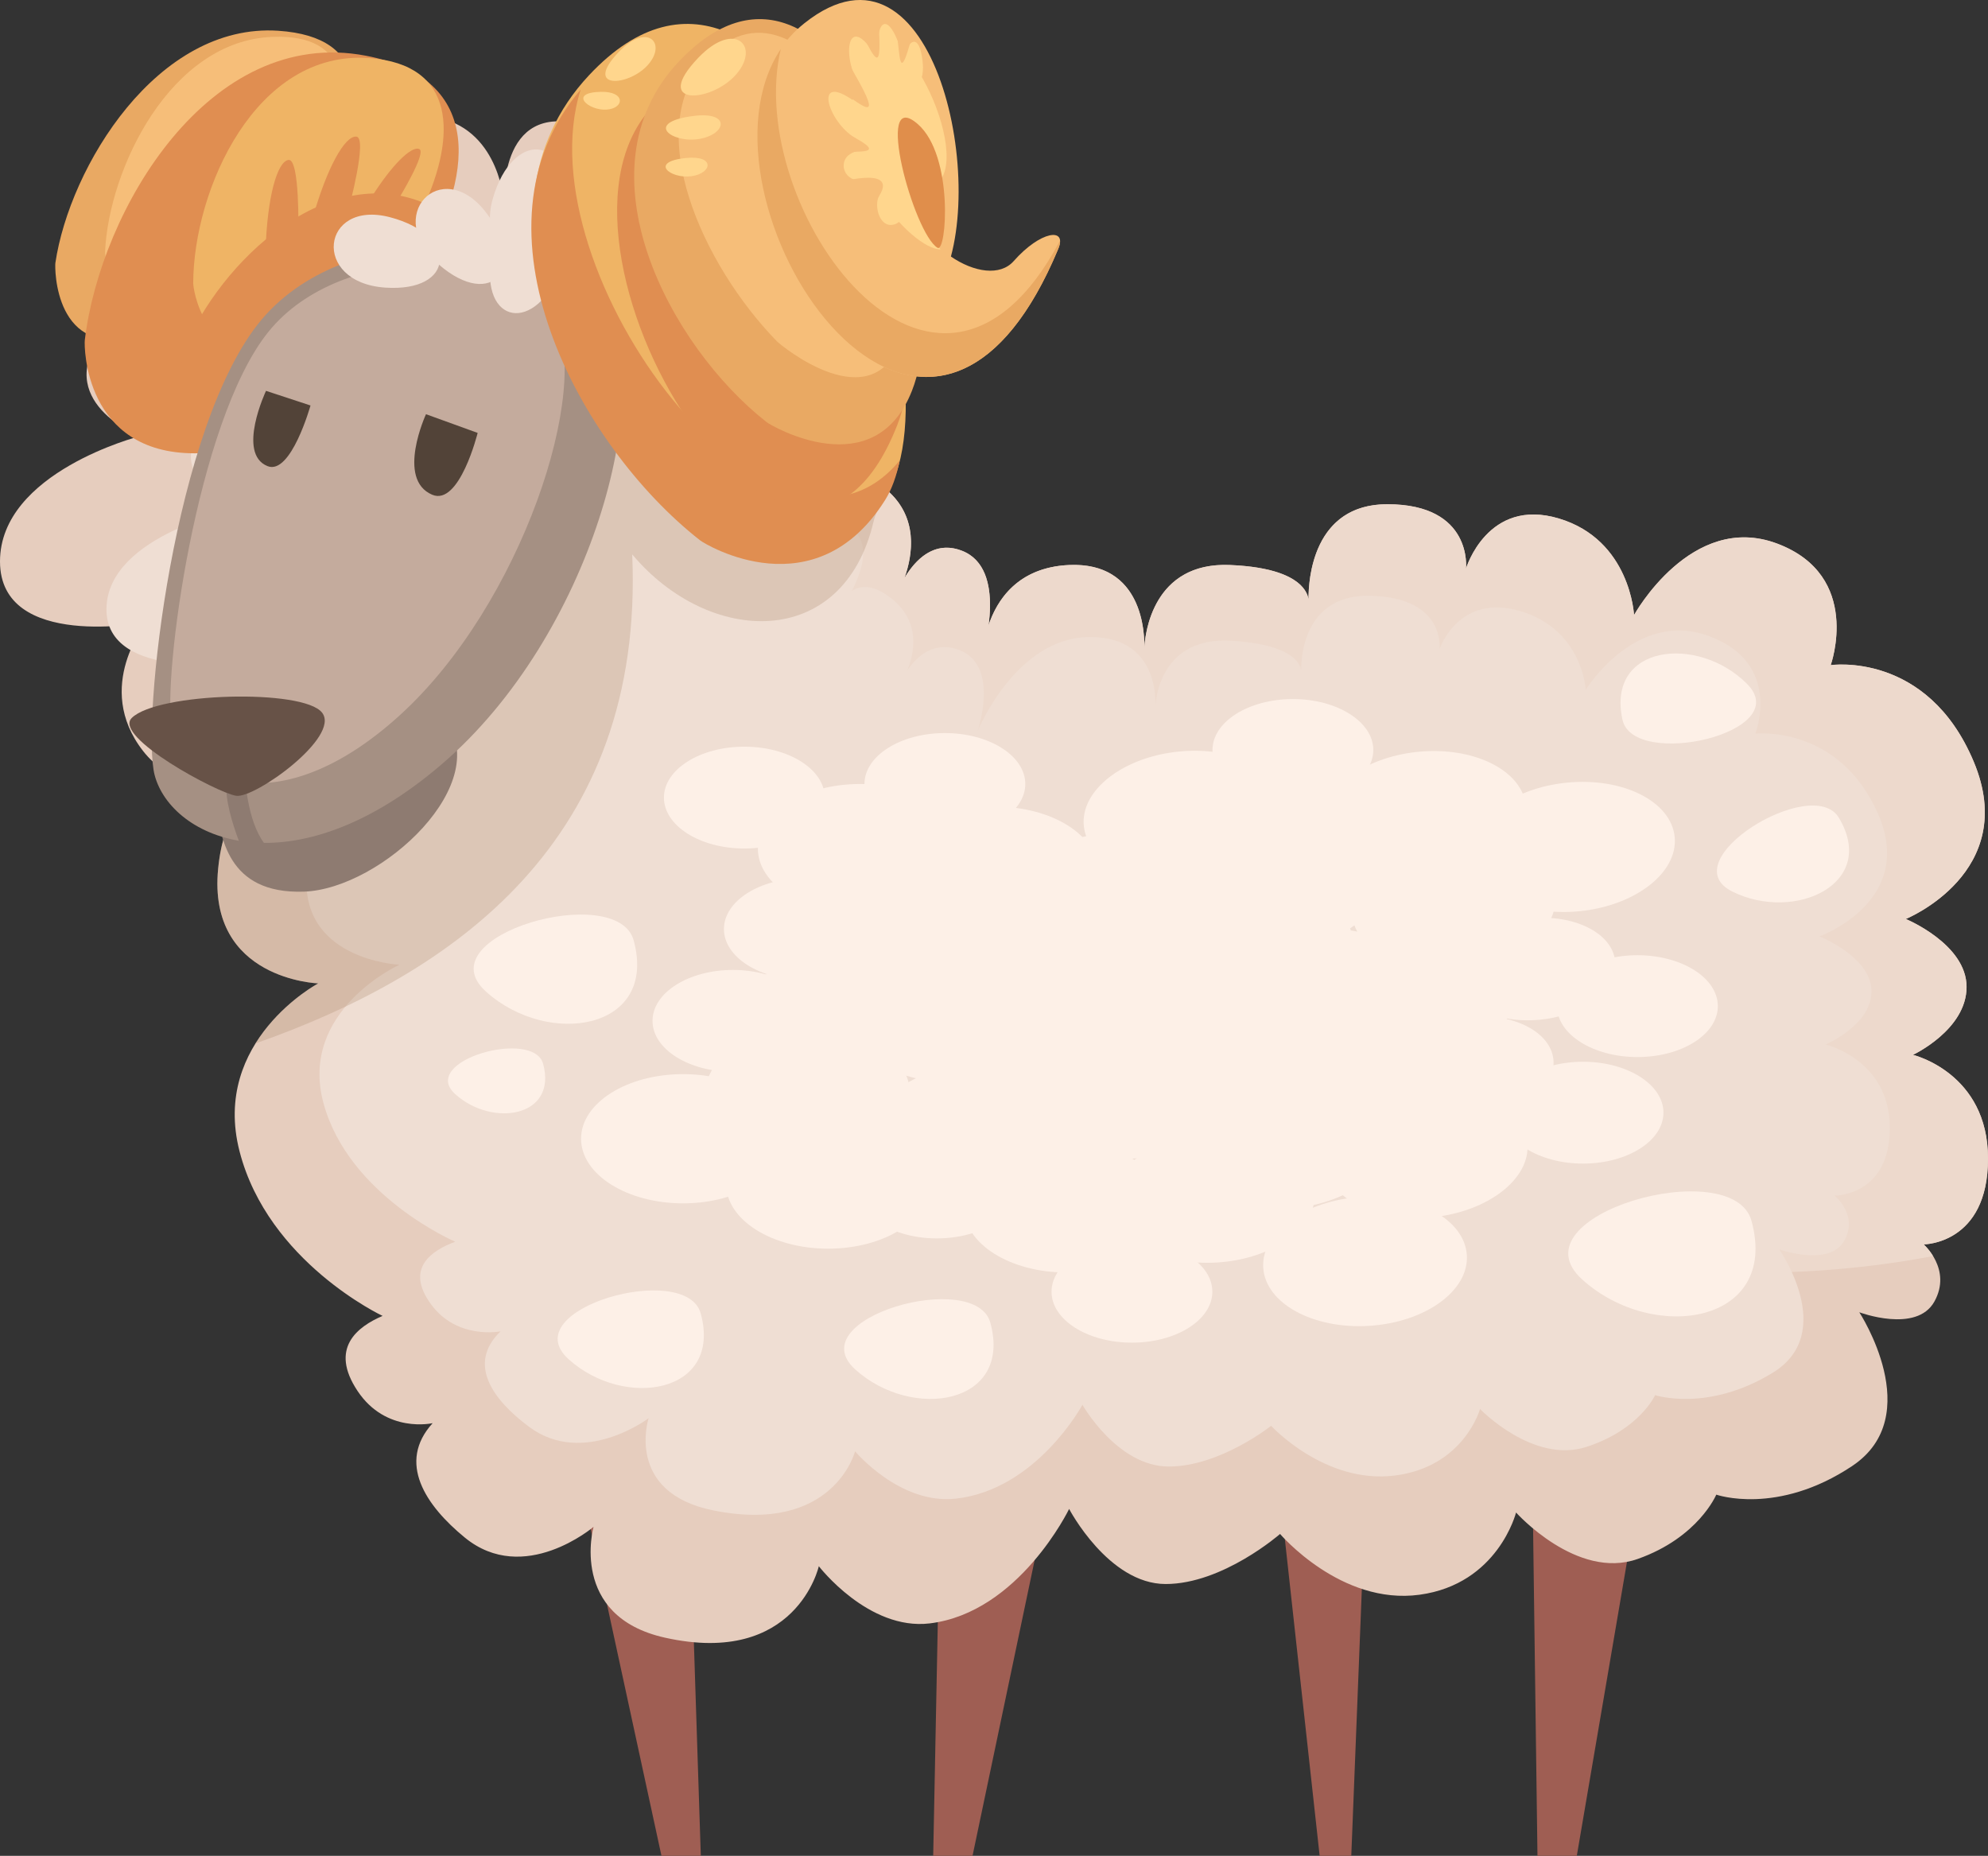 <?xml version="1.0" encoding="utf-8"?>
<!-- Generator: Adobe Illustrator 15.0.0, SVG Export Plug-In . SVG Version: 6.00 Build 0)  -->
<!DOCTYPE svg PUBLIC "-//W3C//DTD SVG 1.1//EN" "http://www.w3.org/Graphics/SVG/1.1/DTD/svg11.dtd">
<svg version="1.1" id="Layer_1" xmlns="http://www.w3.org/2000/svg" xmlns:xlink="http://www.w3.org/1999/xlink" x="0px" y="0px"
	 width="151.823px" height="141.728px" viewBox="0 0 151.823 141.728" enable-background="new 0 0 151.823 141.728"
	 xml:space="preserve">
<rect x="0" y="0" width="151.823" height="141.728" fill="#333333" stroke="none"/>
<g>
	<g>
		<polygon fill="#9F5E53" points="50.516,141.728 53.521,141.728 52.428,108.141 43.417,108.96 		"/>
		<polygon fill="#9F5E53" points="71.268,141.728 74.272,141.728 81.098,109.232 71.894,110.023 		"/>
		<polygon fill="#9F5E53" points="100.781,141.728 103.197,141.728 104.516,108.414 97.211,109.228 		"/>
		<polygon fill="#9F5E53" points="117.416,141.728 120.42,141.728 126.153,108.141 116.977,108.96 		"/>
		<path fill="#E6CDBE" d="M70.998,123.979c-4.681,0.56-8.465-4.37-8.465-4.37s-1.706,7.691-11.743,5.461
			c-7.373-1.639-5.461-8.465-5.461-8.465s-5.307,4.522-9.83,0.82c-3.003-2.458-5.189-5.736-2.458-8.739c0,0-3.55,0.819-5.734-2.457
			c-2.184-3.277,0.001-4.916,1.912-5.734c0,0-8.739-4.095-10.923-12.561S24.304,75.1,24.304,75.1s-8.465-0.273-7.646-8.738
			c0.819-8.466,7.099-6.553,7.099-6.553s-9.011,2.457-12.833-2.459c-3.822-4.914,0.273-9.829,0.273-9.829S0,49.703,0,42.878
			c0-6.825,10.649-9.558,10.649-9.558s-6.826-2.729-2.729-7.917c4.096-5.189,12.288-1.367,12.288-1.367s-5.734-6.279,0.819-10.103
			c6.553-3.824,6.826,2.73,6.826,2.73s1.091-8.736,5.734-7.645s4.916,6.553,4.916,6.553s-0.546-7.919,6.008-6.008
			c6.553,1.913,3.822,9.831,3.822,9.831s6.829-4.369,10.377,3.55c3.549,7.918-1.367,8.464-1.367,8.464s5.461-2.457,7.373,0
			c1.913,2.457-1.91,8.191-1.91,8.191s1.093-5.46,4.916-2.184c3.823,3.277,0.546,8.466,0.546,8.466s1.639-5.19,5.188-3.824
			c3.549,1.367,1.639,7.646,1.639,7.646s0.274-6.279,6.553-6.554c6.28-0.273,5.734,6.554,5.734,6.554s0-6.827,6.553-6.554
			c6.555,0.274,6.008,3.003,6.008,3.003s-0.547-7.645,6.008-7.645c6.553,0,6.007,4.916,6.007,4.916s1.639-5.464,7.1-3.825
			c5.46,1.639,5.734,7.373,5.734,7.373s4.37-7.918,10.923-5.461c6.553,2.458,4.096,9.285,4.096,9.285s7.371-1.092,10.922,7.373
			c3.55,8.463-5.188,12.014-5.188,12.014s4.642,1.911,4.642,5.188s-4.096,5.188-4.096,5.188s5.734,1.366,5.734,7.919
			c0,6.554-4.915,6.554-4.915,6.554s2.184,1.911,0.819,4.369c-1.366,2.457-5.734,0.818-5.734,0.818s5.188,7.92-0.546,11.742
			c-5.734,3.822-10.377,2.185-10.377,2.185s-1.363,3.276-6.006,4.914c-4.645,1.639-9.285-3.549-9.285-3.549s-1.365,5.462-7.373,6.28
			c-6.008,0.819-10.649-4.642-10.649-4.642s-4.368,3.823-8.737,3.823s-7.373-5.734-7.373-5.734S77.824,123.161,70.998,123.979z"/>
		<g>
			<path fill="#EDD9CC" d="M99.197,89.787c16.521,7.164,33.637,8.963,48.428,6.139c-0.342-0.562-0.717-0.893-0.717-0.893
				s4.915,0,4.915-6.554c0-6.553-5.734-7.919-5.734-7.919s4.096-1.91,4.096-5.188s-4.642-5.188-4.642-5.188
				s8.737-3.551,5.188-12.014c-3.551-8.465-10.922-7.373-10.922-7.373s2.457-6.827-4.096-9.285
				c-6.553-2.457-10.923,5.461-10.923,5.461s-0.274-5.734-5.734-7.373c-5.461-1.639-7.1,3.825-7.1,3.825s0.546-4.916-6.007-4.916
				c-5.678,0-6.026,5.729-6.019,7.264c-0.122-0.759-0.967-2.412-5.997-2.622c-5.879-0.245-6.482,5.211-6.544,6.338
				c0.03-1.127-0.108-6.583-5.743-6.338c-3.967,0.173-5.535,2.741-6.153,4.61c0.266-1.964,0.225-4.831-2.039-5.703
				c-2.133-0.821-3.571,0.725-4.383,2.09c0.641-1.805,1.076-4.651-1.351-6.731c-1.551-1.329-2.646-1.212-3.408-0.613
				c0.801-1.814,1.43-4.075,0.403-5.395c-1.37-1.761-4.556-0.999-6.255-0.425c1.199-0.735,2.633-2.721,0.25-8.039
				c-1.304-2.911-3.052-4.158-4.741-4.575C46.976,44.487,66.023,75.4,99.197,89.787z"/>
		</g>
		<path fill="#EFDED3" d="M72.972,114.453c-4.261,0.46-7.67-3.617-7.67-3.617s-1.628,6.361-10.821,4.514
			c-6.791-1.366-4.949-7.04-4.949-7.04s-4.963,3.753-9.123,0.658c-2.767-2.059-4.765-4.801-2.183-7.293c0,0-3.32,0.667-5.318-2.078
			c-2-2.747,0.063-4.099,1.857-4.767c0,0-8.121-3.483-10.056-10.563c-1.934-7.078,5.794-10.59,5.794-10.59s-7.919-0.355-7.034-7.372
			c0.884-7.002,6.722-5.296,6.722-5.296s-8.458,1.862-11.978-2.291c-3.526-4.158,0.398-8.14,0.398-8.14S8.024,52.13,8.131,46.459
			c0.106-5.662,10.171-7.634,10.171-7.634s-6.374-2.443-2.445-6.609c3.912-4.148,11.5-0.758,11.5-0.758s-5.258-5.332,0.895-8.255
			c6.12-2.908,6.289,2.453,6.289,2.453s1.115-7.094,5.38-6.047c4.251,1.043,2.405,6.438,2.405,6.438s1.025-6.44,7-4.667
			c5.949,1.767,1.385,9.2,1.385,9.2s6.25-3.329,9.391,3.189c3.139,6.513-1.316,6.823-1.316,6.823s4.965-1.843,6.669,0.199
			c1.705,2.04-1.796,6.59-1.796,6.59s1.035-4.4,4.456-1.648c3.414,2.748,0.423,6.874,0.423,6.874s1.519-4.166,4.698-2.977
			c3.172,1.189,1.413,6.227,1.413,6.227s2.891-7.135,8.512-7.209c5.597-0.074,5.069,5.415,5.069,5.415s0.042-5.502,5.855-5.13
			c5.787,0.37,5.291,2.547,5.291,2.547s-0.442-6.141,5.322-5.982c5.736,0.159,5.24,4.068,5.24,4.068s1.453-4.321,6.205-2.885
			c4.736,1.432,4.959,5.997,4.959,5.997s3.8-6.191,9.443-4.091c5.621,2.092,3.508,7.443,3.508,7.443s6.313-0.714,9.34,6.046
			c3.026,6.756-4.438,9.434-4.438,9.434s3.972,1.586,3.971,4.187c-0.001,2.603-3.509,4.07-3.509,4.07s4.908,1.155,4.908,6.365
			c0,5.218-4.213,5.177-4.213,5.177s1.874,1.543,0.703,3.495c-1.175,1.953-4.934,0.613-4.934,0.613s4.461,6.369-0.482,9.408
			c-4.966,3.054-8.996,1.722-8.996,1.722s-1.193,2.638-5.246,3.951c-4.07,1.318-8.128-2.894-8.128-2.894s-1.22,4.427-6.524,5.084
			c-5.327,0.663-9.428-3.799-9.428-3.799s-3.916,3.115-7.826,3.109c-3.922-0.006-6.585-4.715-6.585-4.715
			S79.161,113.782,72.972,114.453z"/>
		<path opacity="0.3" fill="#AF8C74" enable-background="new    " d="M55.588,37.513c-3.223-2.522-6.402-6.18-8.797-10.323
			c-0.649-1.86-1.391-3.355-2.207-4.53c-1.866-4.7-2.54-9.694-1.112-14.196c-2.582,3.029-2.172,7.063-2.147,11.001
			c-9.8-2.153-24.917,17.75-24.917,17.75L15.884,60.15c1.233,0.244,2.484,0.298,3.622,0.254c-1.322,0.853-2.521,2.575-2.849,5.958
			c-0.819,8.465,7.646,8.738,7.646,8.738s-2.903,1.549-4.792,4.588c15.189-5.334,29.716-15.522,28.771-37.35
			c5.875,7,16.125,7.375,18.436-2.523c0.219-0.937,0.878-1.843,1.117-3.027C62.632,41.822,55.993,37.83,55.588,37.513z"/>
		<path fill="#E9A963" d="M4.229,20.081c1.094-7.364,7.792-18.345,17.023-17.732c14.123,0.94-1.577,20.635-10.659,23.279
			C4.137,27.513,4.178,20.438,4.229,20.081z"/>
		<path fill="#F6BE79" d="M8.024,19.231c0.28-6.298,4.966-16.128,12.795-16.416c11.977-0.437,0.467,17.517-6.952,20.534
			C8.593,25.498,8.012,19.536,8.024,19.231z"/>
		<path fill="#E08E51" d="M6.475,25.985c1.187-9.96,9.509-24.021,21.472-21.729C46.246,7.757,24.4,34.606,14.88,34.619
			C6.459,34.633,6.419,26.47,6.475,25.985z"/>
		<path fill="#EFB465" d="M14.755,21.635c0.021-7.17,4.771-17.84,13.454-17.2c13.282,0.976-0.015,21.843-6.773,22.637
			C15.458,27.776,14.756,21.984,14.755,21.635z"/>
		<path fill="#E08E51" d="M14.057,26.71c2.689-6.647,11.07-14.781,18.891-10.954c11.963,5.852-8.147,20.267-14.715,18.487
			C12.421,32.671,13.927,27.034,14.057,26.71z"/>
		<path fill="#8E7B71" d="M16.454,61.335c0.409,2.458,0.819,6.963,6.758,6.759c5.939-0.205,14.746-8.396,10.649-13.313
			C29.764,49.866,16.454,61.335,16.454,61.335z"/>
		<path fill="#A59083" d="M11.81,59.194c1.288,4.891,10.445,9.011,21.913-0.819c11.469-9.83,16.384-28.467,12.493-34.61
			c-3.891-6.145-19.456-7.373-26.214,0.614C13.243,32.365,10.786,55.303,11.81,59.194z"/>
		<path fill="#C4AB9D" d="M13.121,55.349c0.896,4.217,8.049,7.769,17.392-0.708c9.343-8.473,14.739-25.13,11.812-30.427
			c-2.928-5.297-16.257-5.768-21.819,1.118C14.944,32.217,12.409,51.992,13.121,55.349z"/>
		<path fill="#524338" d="M32.533,31.632l3.945,1.429c0,0-1.39,5.608-3.472,4.721C30.235,36.603,32.533,31.632,32.533,31.632z"/>
		<path fill="#524338" d="M20.315,29.849l3.398,1.117c0,0-1.494,5.346-3.281,4.632C18.052,34.647,20.315,29.849,20.315,29.849z"/>
		<g>
			<ellipse fill="#FDF0E7" cx="81.421" cy="92.244" rx="7.79" ry="4.934"/>
			<ellipse fill="#FDF0E7" cx="71.554" cy="90.687" rx="6.141" ry="3.889"/>
			<ellipse fill="#FDF0E7" cx="63.504" cy="76.665" rx="6.141" ry="3.89"/>
			<ellipse fill="#FDF0E7" cx="55.974" cy="77.963" rx="6.141" ry="3.889"/>
			<ellipse fill="#FDF0E7" cx="61.427" cy="70.952" rx="6.141" ry="3.889"/>
			<ellipse fill="#FDF0E7" cx="72.16" cy="59.874" rx="6.141" ry="3.89"/>
			<ellipse fill="#FDF0E7" cx="56.845" cy="60.912" rx="6.141" ry="3.889"/>
			<ellipse fill="#FDF0E7" cx="98.738" cy="57.277" rx="6.141" ry="3.89"/>
			<ellipse fill="#FDF0E7" cx="120.896" cy="84.974" rx="6.141" ry="3.889"/>
			<ellipse fill="#FDF0E7" cx="125.05" cy="76.838" rx="6.141" ry="3.889"/>
			<ellipse fill="#FDF0E7" cx="86.446" cy="98.649" rx="6.141" ry="3.889"/>
			<ellipse fill="#FDF0E7" cx="68.698" cy="71.212" rx="6.141" ry="3.889"/>
			<ellipse fill="#FDF0E7" cx="74.67" cy="86.272" rx="7.79" ry="4.934"/>
			<ellipse fill="#FDF0E7" cx="63.245" cy="90.427" rx="7.79" ry="4.934"/>
			<ellipse fill="#FDF0E7" cx="52.166" cy="86.965" rx="7.79" ry="4.934"/>
			<ellipse fill="#FDF0E7" cx="76.055" cy="66.539" rx="7.79" ry="4.934"/>
			<ellipse fill="#FDF0E7" cx="65.669" cy="64.808" rx="7.79" ry="4.934"/>
			<ellipse fill="#FDF0E7" cx="72.593" cy="77.703" rx="7.79" ry="4.934"/>
			<ellipse fill="#FDF0E7" cx="61.687" cy="83.416" rx="7.79" ry="4.934"/>
			
				<ellipse transform="matrix(0.098 0.995 -0.995 0.098 143.669 -33.879)" fill="#FDF0E7" cx="90.527" cy="62.33" rx="4.934" ry="7.791"/>
			
				<ellipse transform="matrix(0.098 0.995 -0.995 0.098 153.244 -43.287)" fill="#FDF0E7" cx="100.504" cy="62.904" rx="3.889" ry="6.14"/>
			
				<ellipse transform="matrix(0.098 0.995 -0.995 0.098 174.811 -40.755)" fill="#FDF0E7" cx="109.891" cy="76.07" rx="3.889" ry="6.141"/>
			
				<ellipse transform="matrix(0.098 0.995 -0.995 0.098 179.417 -49.92)" fill="#FDF0E7" cx="117.254" cy="74.041" rx="3.889" ry="6.141"/>
			
				<ellipse transform="matrix(0.098 0.995 -0.995 0.098 182.639 -38.426)" fill="#FDF0E7" cx="112.519" cy="81.549" rx="3.888" ry="6.14"/>
			
				<ellipse transform="matrix(0.098 0.995 -0.995 0.098 176.532 -30.793)" fill="#FDF0E7" cx="105.256" cy="82.006" rx="3.889" ry="6.141"/>
			
				<ellipse transform="matrix(0.098 0.995 -0.995 0.098 155.508 -36.389)" fill="#FDF0E7" cx="97.832" cy="67.61" rx="4.935" ry="7.79"/>
			
				<ellipse transform="matrix(0.098 0.995 -0.995 0.098 160.167 -52.037)" fill="#FDF0E7" cx="108.795" cy="62.353" rx="4.934" ry="7.79"/>
			
				<ellipse transform="matrix(0.098 0.995 -0.995 0.098 172.758 -61.219)" fill="#FDF0E7" cx="120.158" cy="64.714" rx="4.934" ry="7.791"/>
			
				<ellipse transform="matrix(0.098 0.995 -0.995 0.098 175.688 -19.115)" fill="#FDF0E7" cx="98.391" cy="87.383" rx="4.934" ry="7.79"/>
			
				<ellipse transform="matrix(0.098 0.995 -0.995 0.098 161.125 -10.662)" fill="#FDF0E7" cx="86.446" cy="83.574" rx="4.934" ry="7.79"/>
			
				<ellipse transform="matrix(0.098 0.995 -0.995 0.098 166.945 -22.958)" fill="#FDF0E7" cx="96.14" cy="80.633" rx="4.934" ry="7.79"/>
			
				<ellipse transform="matrix(0.098 0.995 -0.995 0.098 185.87 -28.929)" fill="#FDF0E7" cx="108.896" cy="88.088" rx="4.932" ry="7.79"/>
			
				<ellipse transform="matrix(0.061 0.998 -0.998 0.061 178.311 -6.523)" fill="#FDF0E7" cx="92.622" cy="91.499" rx="4.931" ry="7.791"/>
			
				<ellipse transform="matrix(0.061 0.998 -0.998 0.061 194.03 -13.551)" fill="#FDF0E7" cx="104.216" cy="96.332" rx="4.932" ry="7.791"/>
			
				<ellipse transform="matrix(0.098 0.995 -0.995 0.098 166.412 -31.778)" fill="#FDF0E7" cx="100.74" cy="75.933" rx="4.934" ry="7.79"/>
			
				<ellipse transform="matrix(0.098 0.995 -0.995 0.098 151.852 -20.196)" fill="#FDF0E7" cx="87.068" cy="73.68" rx="10.348" ry="16.341"/>
			
				<ellipse transform="matrix(0.098 0.995 -0.995 0.098 168.971 -48.111)" fill="#FDF0E7" cx="111.032" cy="69.178" rx="4.934" ry="7.79"/>
		</g>
		<path fill="#8E7B71" d="M18.658,58.839c0.216,3.023,0.867,5.515,2.625,6.625l-2.375,0.375c0,0-2.375-5.125-1.375-6.75
			C18.201,58.003,18.533,57.089,18.658,58.839z"/>
		<path fill="#675247" d="M10.057,54.835c1.949-1.948,13.107-2.253,14.541-0.409c1.433,1.843-5.12,6.554-6.554,6.348
			C16.61,60.569,8.623,56.269,10.057,54.835z"/>
		<path fill="#EFDED3" d="M29.408,21.964c-5.679-0.396-4.875-6.75,0.375-5.375S34.783,22.339,29.408,21.964z"/>
		<path fill="#EFDED3" d="M33.519,20.208c-4.305-3.726,0.152-8.325,3.526-4.074C40.419,20.385,37.593,23.734,33.519,20.208z"/>
		<path fill="#EFDED3" d="M37.54,19.539c0.962-5.611,7.203-4.177,5.31,0.909C40.957,25.534,36.629,24.849,37.54,19.539z"/>
		<path fill="#EFDED3" d="M43.011,15.64c-0.544,5.666-6.874,4.696-5.362-0.516C39.161,9.912,43.527,10.278,43.011,15.64z"/>
		<path fill="#EFB465" d="M53.588,40.763c-9.42-7.373-18.508-24.443-8.601-35.02c15.154-16.179,28.74,22.392,22.732,31.948
			C62.404,46.146,54.044,41.12,53.588,40.763z"/>
		<path fill="#E08E51" d="M44.347,6.838c-9.044,10.611-0.131,27.188,9.116,34.425c0.456,0.357,8.816,5.384,14.131-3.072
			c0.512-0.814,0.878-1.843,1.117-3.027C59.408,46.464,39.886,20.904,44.347,6.838z"/>
		<path fill="#E08E51" d="M50.676,7.371C64.279-3.488,72.542,22.187,68.525,32.456C60.371,53.297,38.658,16.964,50.676,7.371z"/>
		<path fill="#E9A963" d="M58.554,32.244c-7.396-5.79-14.53-19.192-6.753-27.498C63.7-7.957,73.667,19.562,69.65,29.831
			C66.792,37.134,58.913,32.523,58.554,32.244z"/>
		<path fill="#F6BE79" d="M59.331,26.065c-5.683-5.838-10.368-16.168-5.402-21.537c7.994-8.639,17.899,12.637,14.922,21.347
			C66.686,32.207,59.629,26.37,59.331,26.065z"/>
		<path fill="#F6BE79" d="M62.939,23.491c-4.747-5.002-8.036-16.537-1.493-21.728C71.46-6.18,75.73,14.881,71.706,21.906
			C68.84,26.9,63.17,23.733,62.939,23.491z"/>
		<path fill="#F6BE79" d="M59.118,14.07c-0.955,8.191,13.035,25.713,21.708,4.916c0.684-1.638-1.365-1.363-3.413,0.956
			c-2.048,2.32-8.011-1.153-8.421-6.478C68.583,8.139,59.118,14.07,59.118,14.07z"/>
		<path fill="#E9A963" d="M59.629,3.744c-7.592,11.37,10.862,40.022,21.197,15.242c0.102-0.244,0.137-0.441,0.126-0.6
			C71.416,36.336,56.754,15.825,59.629,3.744z"/>
		<path fill="#FFD68D" d="M71.825,19.047c-2.167,0-8.333-6.583-6.333-13.75s8.417,5.083,6.417,8.333S71.825,19.047,71.825,19.047z"
			/>
		<path fill="#E08E4B" d="M70.097,9.482c2.763,2.42,2.193,9.85,1.505,9.443C69.774,17.844,66.685,6.496,70.097,9.482z"/>
		<path fill="#FFD68D" d="M53.326,4.415c2.795-2.93,4.779-0.878,2.883,1.281C54.313,7.855,49.734,8.179,53.326,4.415z"/>
		<path fill="#FFD68D" d="M47.263,3.958c2.16-2.264,3.692-0.679,2.227,0.989C48.025,6.615,44.487,6.865,47.263,3.958z"/>
		<path fill="#FFD68D" d="M45.865,7.013c1.94-0.05,1.829,1.269,0.45,1.359C44.938,8.462,43.372,7.077,45.865,7.013z"/>
		<path fill="#FFD68D" d="M52.927,8.86c2.93-0.382,2.552,1.408,0.461,1.753C51.298,10.96,49.161,9.352,52.927,8.86z"/>
		<path fill="#FFD68D" d="M52.402,12.066c2.242-0.221,1.989,1.177,0.392,1.392S49.521,12.35,52.402,12.066z"/>
		<path fill="#FFD68D" d="M66.947,4.377c1.401,2.289,0.177,3.918-1.118,2.346C64.236,4.791,64.551,0.468,66.947,4.377z"/>
		<path fill="#FFD68D" d="M65.563,7.97c2.118,1.648,1.545,3.605-0.22,2.589C63.171,9.312,61.943,5.155,65.563,7.97z"/>
		<path fill="#FFD68D" d="M66.283,13.714c-1.723,0.438-2.303-1.171-1.493-1.849C66.208,10.678,69.721,12.526,66.283,13.714z"/>
		<path fill="#FFD68D" d="M68.868,15.896c0.431,0.823-0.481,1.434-1.068,1.253C66.425,16.717,66.797,12.78,68.868,15.896z"/>
		<path fill="#FFD68D" d="M68.583,3.189c0.728,1.844-0.375,2.875-1.117,1.565C66.554,3.145,67.34,0.037,68.583,3.189z"/>
		<path fill="#FFD68D" d="M70.467,4.775c0.202,1.973-1.138,2.668-1.497,1.207C68.527,4.186,70.123,1.404,70.467,4.775z"/>
		<path fill="#F6BE79" d="M63.992,6.756c2.167,1.583,3.667,2.875,0.75-2L63.992,6.756z"/>
		<path fill="#F6BE79" d="M63.655,11.545c2.683,0.073,4.651,0.284-0.519-2.072L63.655,11.545z"/>
		<path fill="#F6BE79" d="M66.533,15.714c1.333-1.417,1.458-2.542-1.542-2L66.533,15.714z"/>
		<path fill="#F6BE79" d="M65.801,2.547c1.005,1.926,1.63,3.402,1.258-1.185L65.801,2.547z"/>
		<path fill="#F6BE79" d="M68.492,2.547c0.244,1.723,0.177,3.897,1.125,0.333L68.492,2.547z"/>
		<path fill="#E08E51" d="M20.283,19.089c0.125-4,0.875-6.75,1.75-6.875s0.75,5.5,0.75,5.5L20.283,19.089z"/>
		<path fill="#E08E51" d="M23.871,16.688c1.08-3.854,2.466-6.344,3.346-6.255c0.879,0.088-0.589,5.52-0.589,5.52L23.871,16.688z"/>
		<path fill="#E08E51" d="M28.32,15.14c1.577-2.521,3.086-4.007,3.695-3.76c0.608,0.247-1.576,3.813-1.576,3.813L28.32,15.14z"/>
		<path fill="#FDF0E7" d="M123.908,54.964c0.83,3.816,13.25,1,9.5-2.75S122.658,49.214,123.908,54.964z"/>
		<path fill="#FDF0E7" d="M140.428,62.443c-2.012-3.349-12.869,3.308-8.114,5.654C137.069,70.445,143.458,67.487,140.428,62.443z"/>
		<path fill="#FDF0E7" d="M133.764,93.244c-1.42-5.21-18.369-0.428-12.922,4.479C126.29,102.631,135.902,101.094,133.764,93.244z"/>
		<path fill="#FDF0E7" d="M75.634,101.02c-1.133-4.158-14.657-0.342-10.31,3.573C69.671,108.51,77.341,107.283,75.634,101.02z"/>
		<path fill="#FDF0E7" d="M53.515,100.313c-1.108-4.068-14.338-0.334-10.085,3.496C47.682,107.642,55.185,106.442,53.515,100.313z"
			/>
		<path fill="#FDF0E7" d="M41.478,81.242c-0.737-2.706-9.535-0.226-6.706,2.322C37.6,86.114,42.589,85.319,41.478,81.242z"/>
		<path fill="#FDF0E7" d="M48.394,71.82c-1.241-4.553-16.041-0.38-11.281,3.907C41.872,80.018,50.265,78.681,48.394,71.82z"/>
	</g>
	<g>
		<g>
			<defs>
				<polygon id="SVGID_2_" points="1,1 2,1 1,2 				"/>
			</defs>
			<defs>
				<polygon id="SVGID_3_" points="-1,-1 -2,-1 -1,-2 				"/>
			</defs>
			<clipPath id="SVGID_4_">
				<use xlink:href="#SVGID_2_"  overflow="visible"/>
			</clipPath>
			<clipPath id="SVGID_5_" clip-path="url(#SVGID_4_)">
				<use xlink:href="#SVGID_3_"  overflow="visible"/>
			</clipPath>
			
				<linearGradient id="SVGID_6_" gradientUnits="userSpaceOnUse" x1="67.541" y1="797.216" x2="67.541" y2="672.201" gradientTransform="matrix(1 0 0 -1 8.37 816.931)">
				<stop  offset="0.021" style="stop-color:#999999"/>
				<stop  offset="1" style="stop-color:#FFFFFF"/>
			</linearGradient>
			<path clip-path="url(#SVGID_5_)" fill="url(#SVGID_6_)" d="M151.823,88.479c0-6.553-5.734-7.919-5.734-7.919
				s4.096-1.91,4.096-5.188s-4.642-5.188-4.642-5.188s8.737-3.551,5.188-12.014c-3.551-8.465-10.922-7.373-10.922-7.373
				s2.457-6.827-4.096-9.285c-6.553-2.457-10.923,5.461-10.923,5.461s-0.274-5.734-5.734-7.373c-5.461-1.639-7.1,3.825-7.1,3.825
				s0.546-4.916-6.007-4.916c-0.387,0-0.742,0.031-1.081,0.081c-0.109,0.016-0.206,0.044-0.312,0.064
				c-0.22,0.044-0.436,0.092-0.636,0.156c-0.11,0.035-0.211,0.077-0.315,0.118c-0.177,0.069-0.348,0.143-0.508,0.226
				c-0.096,0.05-0.188,0.102-0.277,0.156c-0.152,0.093-0.297,0.192-0.434,0.297c-0.076,0.059-0.153,0.116-0.225,0.178
				c-0.14,0.12-0.268,0.248-0.39,0.379c-0.053,0.057-0.109,0.11-0.159,0.169c-0.146,0.171-0.278,0.35-0.4,0.534
				c-0.016,0.024-0.035,0.046-0.051,0.071c-0.139,0.217-0.263,0.441-0.373,0.668c-0.014,0.03-0.025,0.061-0.039,0.091
				c-0.09,0.193-0.171,0.388-0.242,0.584c-0.024,0.067-0.045,0.133-0.066,0.199c-0.055,0.16-0.104,0.319-0.147,0.478
				c-0.021,0.076-0.039,0.15-0.058,0.226c-0.036,0.148-0.068,0.292-0.098,0.436c-0.014,0.076-0.029,0.15-0.041,0.224
				c-0.025,0.139-0.045,0.271-0.063,0.403c-0.01,0.069-0.02,0.139-0.027,0.206c-0.016,0.127-0.026,0.246-0.036,0.363
				c-0.005,0.061-0.012,0.124-0.016,0.181c-0.008,0.113-0.012,0.212-0.016,0.312c-0.007,0.169-0.01,0.318-0.01,0.44
				c0,0.007,0,0.016,0,0.022c-0.006-0.038-0.015-0.077-0.025-0.119c-0.005-0.022-0.011-0.044-0.019-0.068
				c-0.01-0.037-0.021-0.073-0.035-0.112c-0.015-0.042-0.034-0.085-0.054-0.128c-0.013-0.029-0.023-0.056-0.038-0.085
				c-0.036-0.069-0.08-0.141-0.13-0.214c-0.017-0.024-0.036-0.047-0.054-0.071c-0.043-0.059-0.092-0.117-0.145-0.176
				c-0.023-0.025-0.045-0.049-0.07-0.074c-0.068-0.07-0.145-0.14-0.229-0.209c-0.015-0.012-0.027-0.024-0.042-0.037
				c-0.106-0.083-0.226-0.166-0.359-0.247c-0.021-0.014-0.047-0.026-0.07-0.04c-0.112-0.066-0.234-0.13-0.367-0.192
				c-0.044-0.021-0.088-0.041-0.133-0.06c-0.135-0.059-0.279-0.116-0.435-0.17c-0.042-0.015-0.082-0.031-0.126-0.045
				c-0.203-0.068-0.422-0.132-0.662-0.19c-0.028-0.007-0.062-0.013-0.091-0.02c-0.21-0.049-0.435-0.094-0.673-0.136
				c-0.081-0.014-0.167-0.027-0.252-0.04c-0.209-0.032-0.43-0.061-0.662-0.086c-0.094-0.01-0.185-0.021-0.281-0.03
				c-0.329-0.03-0.672-0.056-1.045-0.072c-0.391-0.016-0.755-0.004-1.101,0.027c-0.111,0.01-0.21,0.032-0.317,0.047
				c-0.227,0.031-0.45,0.064-0.656,0.114c-0.112,0.027-0.214,0.063-0.32,0.095c-0.185,0.056-0.366,0.114-0.535,0.184
				c-0.098,0.041-0.189,0.086-0.282,0.131c-0.161,0.078-0.315,0.159-0.461,0.249c-0.081,0.05-0.159,0.102-0.235,0.155
				c-0.143,0.1-0.278,0.204-0.406,0.313c-0.063,0.053-0.125,0.106-0.184,0.162c-0.131,0.123-0.25,0.25-0.365,0.382
				c-0.043,0.05-0.088,0.098-0.129,0.148c-0.123,0.153-0.236,0.312-0.342,0.471c-0.021,0.033-0.045,0.065-0.066,0.098
				c-0.379,0.605-0.635,1.24-0.805,1.824c-0.004,0.016-0.008,0.03-0.012,0.046c-0.049,0.174-0.092,0.341-0.128,0.502
				c-0.009,0.04-0.016,0.076-0.024,0.115c-0.027,0.131-0.052,0.257-0.071,0.375c-0.009,0.051-0.015,0.097-0.022,0.145
				c-0.014,0.096-0.027,0.186-0.037,0.27c-0.006,0.057-0.012,0.106-0.018,0.156c-0.005,0.058-0.01,0.106-0.014,0.155
				c-0.006,0.066-0.01,0.122-0.013,0.173l0,0c0.001-0.051,0.001-0.108,0.002-0.177c0-0.047-0.001-0.093-0.001-0.146
				c-0.001-0.053-0.002-0.106-0.005-0.166c-0.003-0.081-0.007-0.167-0.013-0.259c-0.004-0.051-0.006-0.1-0.011-0.153
				c-0.009-0.115-0.022-0.237-0.037-0.364c-0.005-0.043-0.009-0.082-0.015-0.126c-0.021-0.158-0.049-0.322-0.081-0.492
				c-0.003-0.019-0.005-0.036-0.009-0.055c-0.116-0.583-0.309-1.217-0.623-1.822c-0.017-0.033-0.037-0.064-0.055-0.096
				c-0.088-0.161-0.183-0.319-0.289-0.473c-0.035-0.05-0.074-0.098-0.111-0.147c-0.098-0.132-0.203-0.26-0.318-0.384
				c-0.052-0.055-0.106-0.108-0.162-0.161c-0.113-0.11-0.234-0.214-0.363-0.314c-0.068-0.053-0.139-0.104-0.211-0.154
				c-0.133-0.09-0.273-0.171-0.421-0.25c-0.085-0.045-0.169-0.09-0.259-0.131c-0.156-0.07-0.324-0.128-0.497-0.184
				c-0.099-0.032-0.192-0.067-0.298-0.094c-0.193-0.05-0.404-0.083-0.618-0.114c-0.101-0.015-0.193-0.037-0.299-0.047
				c-0.327-0.031-0.675-0.043-1.05-0.027c-0.453,0.02-0.867,0.079-1.262,0.157c-0.124,0.025-0.238,0.059-0.356,0.088
				c-0.262,0.066-0.512,0.141-0.746,0.229c-0.116,0.044-0.23,0.089-0.341,0.139c-0.227,0.102-0.438,0.213-0.64,0.334
				c-0.081,0.049-0.168,0.093-0.245,0.144c-0.264,0.176-0.509,0.365-0.729,0.568c-0.031,0.029-0.055,0.06-0.085,0.089
				c-0.188,0.181-0.36,0.369-0.517,0.563c-0.056,0.07-0.106,0.14-0.158,0.211c-0.122,0.164-0.234,0.328-0.336,0.496
				c-0.042,0.069-0.085,0.138-0.124,0.208c-0.109,0.194-0.208,0.387-0.294,0.578c-0.016,0.035-0.035,0.071-0.05,0.106
				c-0.105,0.24-0.194,0.475-0.269,0.699c0-0.001,0-0.002,0-0.003c0.063-0.466,0.106-0.979,0.108-1.509
				c0-0.068-0.002-0.135-0.003-0.204c-0.003-0.19-0.013-0.379-0.029-0.57c-0.007-0.08-0.014-0.159-0.023-0.238
				c-0.024-0.206-0.059-0.408-0.103-0.608c-0.011-0.05-0.017-0.102-0.03-0.152c-0.06-0.242-0.138-0.475-0.233-0.698
				c-0.025-0.06-0.059-0.113-0.087-0.171c-0.079-0.162-0.167-0.316-0.268-0.462c-0.047-0.067-0.098-0.131-0.15-0.195
				c-0.107-0.131-0.229-0.25-0.359-0.363c-0.059-0.051-0.114-0.104-0.178-0.15c-0.204-0.147-0.425-0.279-0.684-0.379
				c-0.248-0.095-0.484-0.152-0.713-0.188c-0.075-0.012-0.145-0.011-0.218-0.017c-0.151-0.012-0.3-0.018-0.443-0.006
				c-0.079,0.006-0.154,0.018-0.23,0.031c-0.132,0.022-0.261,0.052-0.386,0.092c-0.069,0.022-0.138,0.043-0.205,0.07
				c-0.133,0.054-0.26,0.118-0.384,0.189c-0.048,0.027-0.097,0.05-0.144,0.08c-0.344,0.221-0.651,0.5-0.921,0.808
				c-0.017,0.019-0.032,0.039-0.048,0.058c-0.122,0.142-0.235,0.287-0.341,0.436c-0.014,0.019-0.026,0.038-0.04,0.057
				c-0.112,0.161-0.216,0.32-0.312,0.48v-0.001c0.025-0.071,0.049-0.145,0.073-0.219c0.03-0.091,0.059-0.185,0.087-0.281
				c0.02-0.069,0.041-0.135,0.06-0.206c0.042-0.154,0.079-0.314,0.114-0.477c0.013-0.062,0.024-0.124,0.036-0.187
				c0.03-0.158,0.056-0.318,0.076-0.482c0.004-0.033,0.01-0.064,0.013-0.098c0.021-0.188,0.031-0.381,0.036-0.575
				c0.001-0.052,0.002-0.104,0.002-0.157c0-0.202-0.007-0.406-0.028-0.611c-0.003-0.027-0.008-0.054-0.011-0.08
				c-0.022-0.19-0.055-0.38-0.098-0.57c-0.01-0.042-0.018-0.084-0.029-0.127c-0.052-0.208-0.118-0.414-0.2-0.619
				c-0.015-0.038-0.033-0.076-0.05-0.115c-0.08-0.188-0.173-0.375-0.281-0.559c-0.017-0.028-0.03-0.057-0.047-0.085
				c-0.122-0.199-0.266-0.395-0.424-0.586c-0.036-0.043-0.074-0.085-0.111-0.128c-0.115-0.13-0.24-0.258-0.374-0.384
				c0.278-0.566,0.498-1.213,0.671-1.92c0.401-1.367,0.587-3.011,0.583-4.829c0.17-0.313,0.333-0.648,0.479-1.021
				c0.135-0.344,0.252-0.709,0.356-1.089c0.571,0.063,1.146,0.056,1.724-0.028c0.019-0.003,0.037-0.006,0.056-0.009
				c0.595-0.092,1.19-0.268,1.785-0.534c0.038-0.017,0.075-0.032,0.113-0.05c0.278-0.13,0.555-0.281,0.832-0.452
				c0.055-0.034,0.11-0.071,0.166-0.107c0.268-0.174,0.536-0.363,0.802-0.578c0.027-0.022,0.055-0.045,0.083-0.068
				c0.254-0.209,0.507-0.444,0.758-0.692c0.069-0.068,0.138-0.135,0.208-0.207c0.252-0.261,0.502-0.542,0.751-0.844
				c0.068-0.083,0.136-0.17,0.204-0.256c0.24-0.303,0.477-0.622,0.712-0.964c0.035-0.051,0.07-0.101,0.105-0.152
				c0.247-0.369,0.492-0.768,0.734-1.183c0.057-0.099,0.115-0.197,0.173-0.299c0.246-0.435,0.489-0.896,0.728-1.381
				c0.049-0.099,0.098-0.202,0.146-0.303c0.251-0.524,0.5-1.068,0.743-1.65c0.05-0.119,0.081-0.225,0.104-0.324
				c0.001-0.008,0.002-0.016,0.003-0.024c0.247-1.229-1.634-0.832-3.52,1.304c-1.018,1.153-3.001,0.873-4.791-0.351
				c2.255-8.41-2.103-25.025-11.176-17.827c-0.179,0.142-0.347,0.29-0.511,0.441c-1.836-0.941-3.851-1.046-5.969,0.047
				c-3.099-1.048-6.497-0.227-9.98,3.491c-1.04,1.11-1.859,2.296-2.502,3.531c-2.338,0.072-3.317,1.839-3.719,3.486
				c-0.214,0.289-0.412,0.639-0.596,1.022c-0.416-1.444-1.356-3.378-3.413-4.344C34.413,8.2,33.729,7.109,32.64,6.229
				c-0.744-0.815-1.855-1.396-3.397-1.663c-0.409-0.116-0.836-0.223-1.295-0.311c-0.724-0.139-1.434-0.215-2.13-0.238
				c-0.891-0.92-2.365-1.522-4.564-1.669C12.021,1.736,5.323,12.717,4.229,20.081c-0.037,0.256-0.055,3.966,2.324,5.344
				c-0.027,0.187-0.056,0.375-0.078,0.56c-0.017,0.142-0.019,0.949,0.189,2.008c-0.294,1.792,0.755,3.146,1.852,4.039
				c0.452,0.53,1.013,1.01,1.683,1.417C8.175,34.06,0,36.898,0,42.878c0,4.578,5.036,5.103,8.353,4.952
				c0.298,0.796,0.88,1.383,1.619,1.814c-0.796,1.89-1.314,4.794,0.951,7.706c0.225,0.289,0.47,0.548,0.728,0.788
				c0.038,0.431,0.089,0.791,0.159,1.056c0.527,2.003,2.376,3.875,5.162,4.714c0.024,0.082,0.05,0.163,0.076,0.245
				c-0.001,0.005-0.002,0.011-0.003,0.016c-0.077,0.285-0.145,0.59-0.205,0.91c-0.013,0.07-0.025,0.144-0.038,0.216
				c-0.057,0.338-0.108,0.688-0.145,1.067c-0.819,8.465,7.646,8.738,7.646,8.738s-0.009,0.005-0.025,0.014
				c-0.007,0.004-0.014,0.008-0.024,0.014c-0.018,0.01-0.037,0.021-0.063,0.036c-0.011,0.007-0.021,0.013-0.034,0.02
				c-0.031,0.019-0.065,0.039-0.105,0.063c-0.016,0.01-0.031,0.019-0.049,0.029c-0.044,0.027-0.093,0.058-0.146,0.091
				c-0.017,0.011-0.032,0.02-0.049,0.031c-0.146,0.094-0.319,0.209-0.514,0.347c-0.012,0.009-0.025,0.019-0.038,0.027
				c-0.084,0.061-0.171,0.124-0.263,0.191c-0.024,0.019-0.049,0.038-0.074,0.057c-0.083,0.063-0.168,0.128-0.255,0.197
				c-0.029,0.022-0.058,0.046-0.088,0.07c-0.091,0.073-0.185,0.15-0.28,0.23c-0.024,0.021-0.048,0.04-0.072,0.061
				c-0.12,0.102-0.241,0.208-0.364,0.32c0,0.001-0.001,0.002-0.001,0.002c-0.131,0.119-0.263,0.243-0.396,0.374
				c-0.005,0.005-0.01,0.01-0.015,0.015c-0.12,0.118-0.24,0.241-0.36,0.368c-0.03,0.031-0.059,0.063-0.088,0.096
				c-0.098,0.104-0.194,0.212-0.292,0.323c-0.035,0.04-0.07,0.081-0.104,0.122c-0.093,0.11-0.186,0.224-0.278,0.339
				c-0.033,0.042-0.066,0.083-0.099,0.125c-0.102,0.133-0.203,0.269-0.302,0.407c-0.02,0.027-0.04,0.054-0.059,0.082
				c-0.121,0.173-0.239,0.351-0.354,0.535v0.001l0,0c-1.284,2.065-2.1,4.82-1.216,8.246c2.185,8.466,10.923,12.561,10.923,12.561
				c-1.911,0.818-4.096,2.457-1.912,5.734c2.184,3.276,5.734,2.457,5.734,2.457c-2.731,3.003-0.545,6.281,2.458,8.739
				c3.988,3.265,8.581,0.138,9.612-0.648l0.095,0.439c-0.167,1.077-0.292,3.378,1.142,5.273l4.168,19.237h3.004l-0.531-16.313
				c8.087,0.724,9.542-5.805,9.542-5.805s3.785,4.93,8.465,4.37c0.213-0.025,0.415-0.077,0.623-0.116l-0.353,17.864h3.005
				l4.745-22.588c1.717-2.021,2.629-3.899,2.629-3.899s3.004,5.734,7.373,5.734s8.737-3.823,8.737-3.823s0.135,0.155,0.368,0.395
				l2.656,24.182h2.416l0.807-20.387c1.334,0.441,2.818,0.668,4.402,0.452c6.008-0.818,7.373-6.28,7.373-6.28
				s0.488,0.543,1.301,1.221l0.336,24.994h3.004l3.832-22.451c0.271-0.052,0.541-0.119,0.813-0.215
				c4.643-1.638,6.006-4.914,6.006-4.914s4.643,1.638,10.377-2.185c5.734-3.823,0.546-11.742,0.546-11.742s4.368,1.639,5.734-0.818
				c1.364-2.458-0.819-4.369-0.819-4.369S151.823,95.033,151.823,88.479z"/>
		</g>
	</g>
</g>
</svg>
